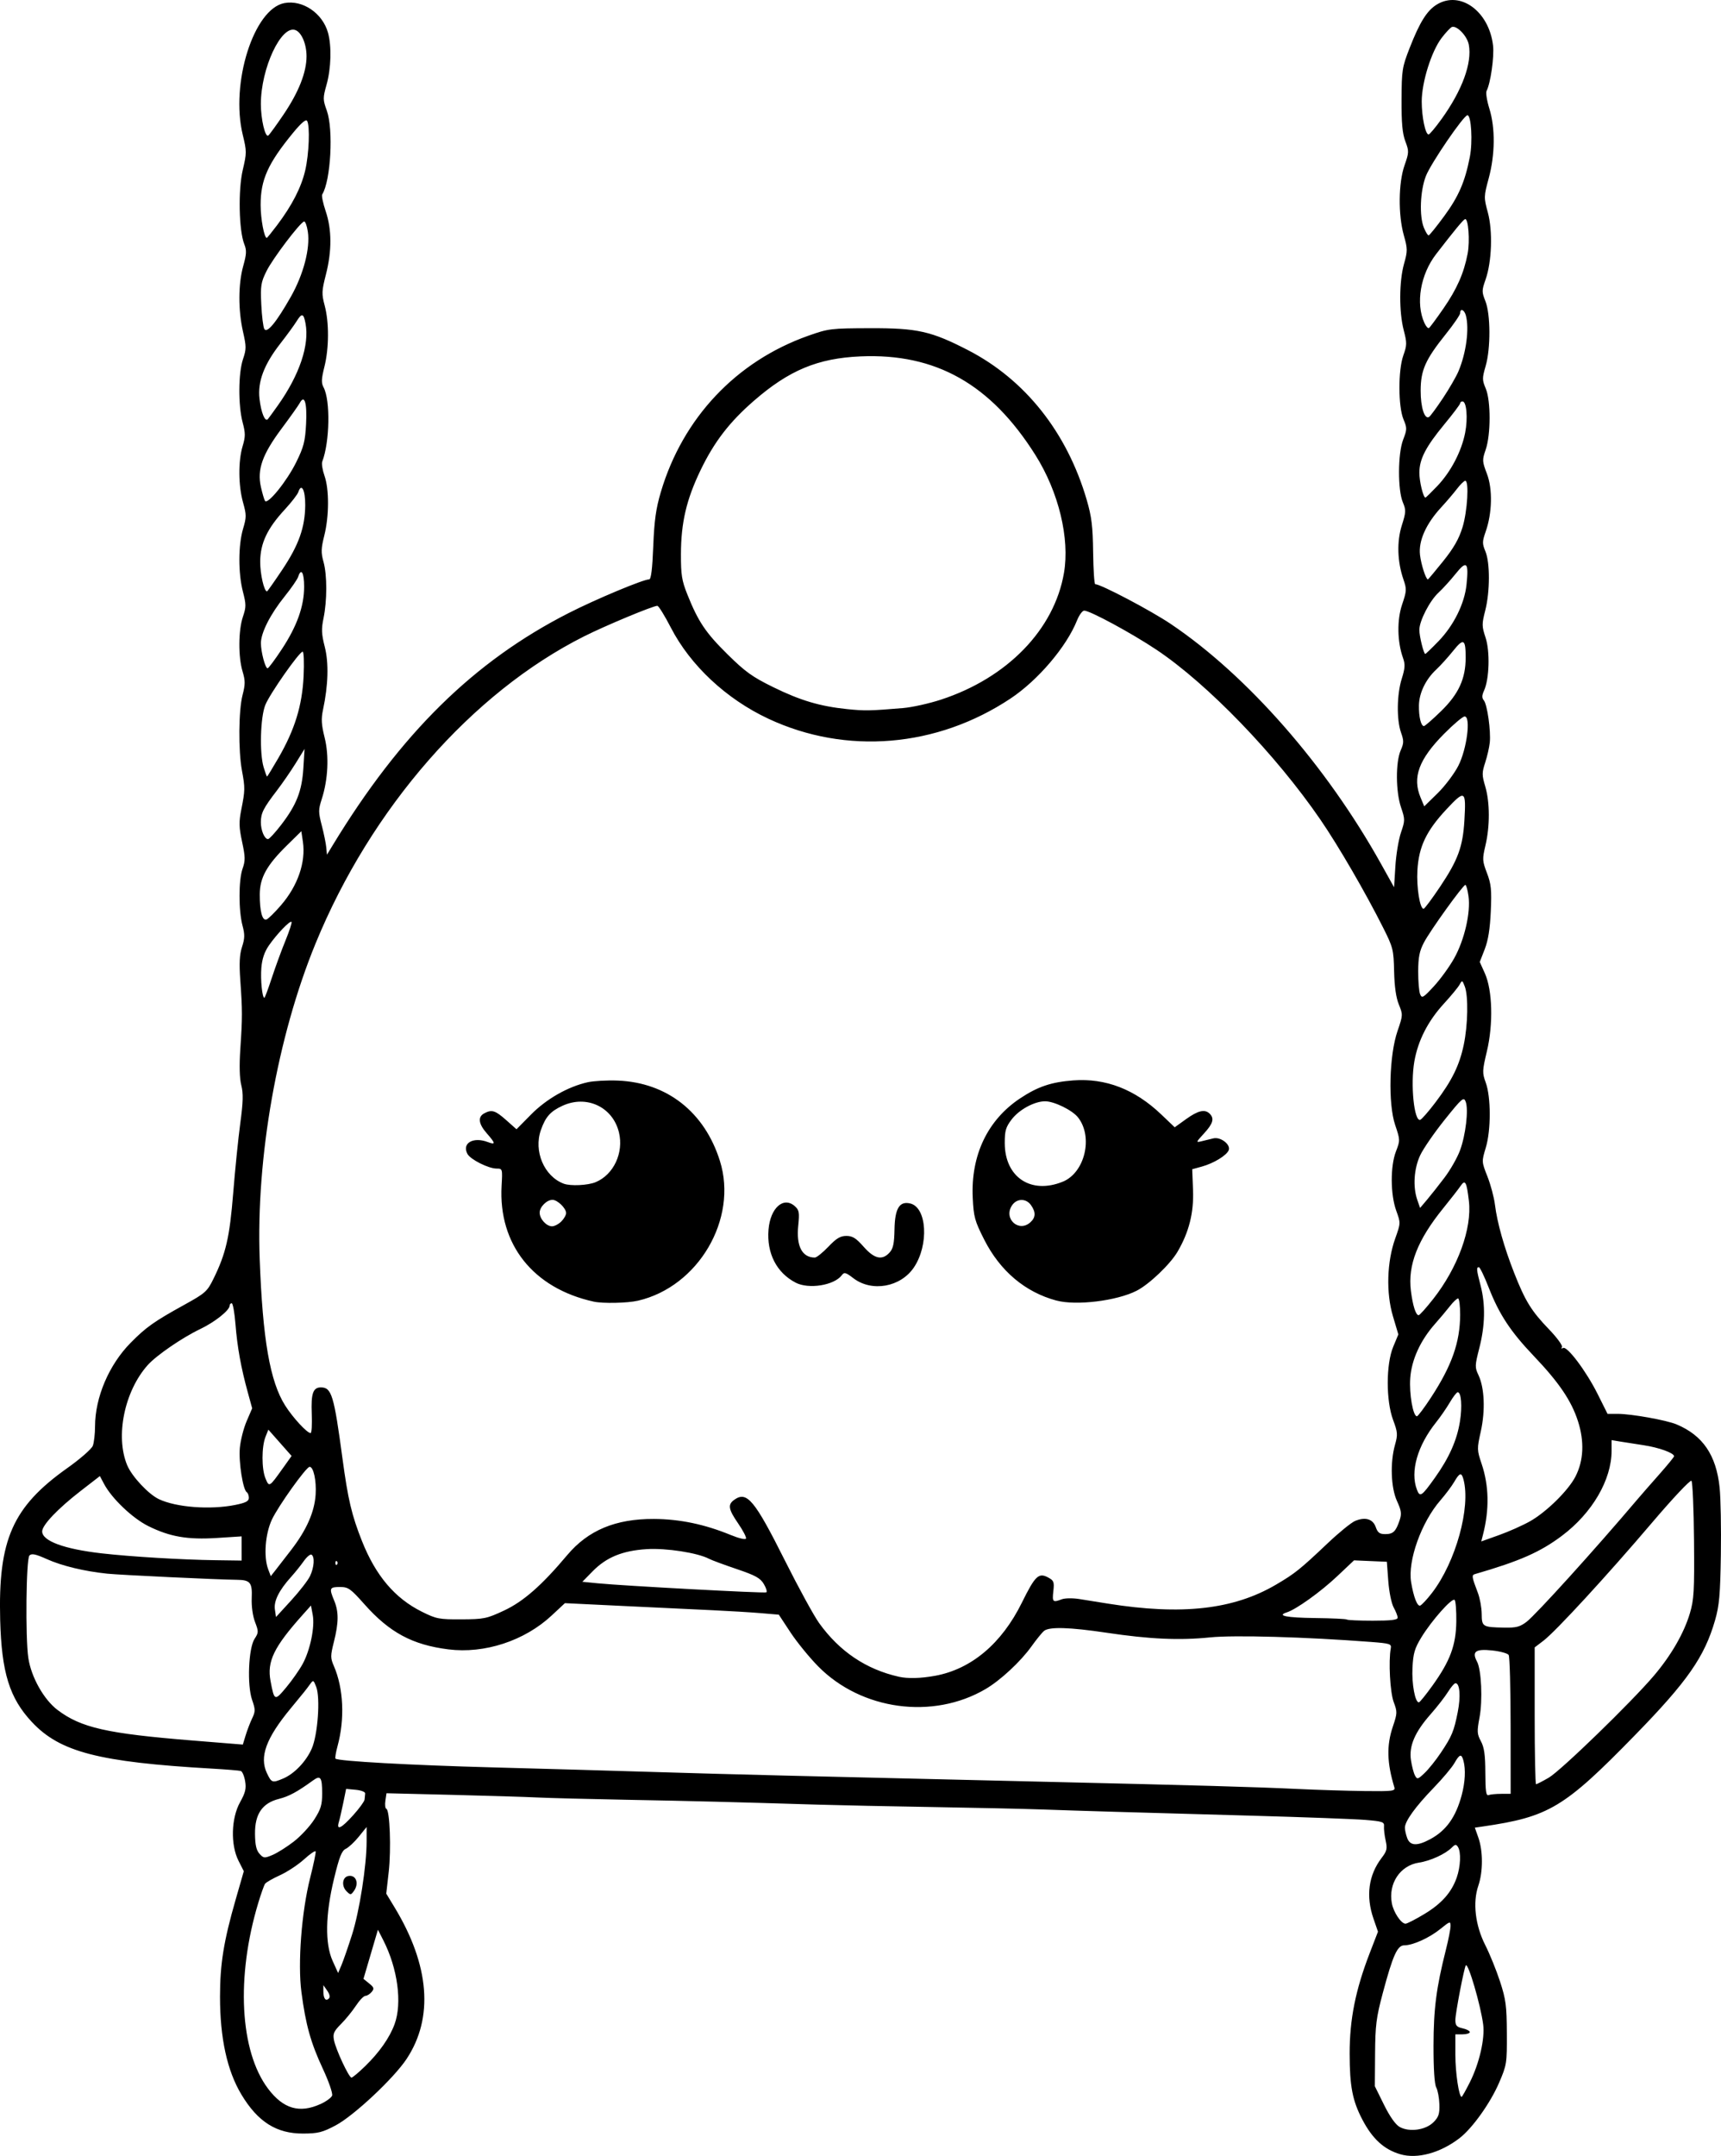 <?xml version="1.0" encoding="UTF-8" standalone="no"?>
<!-- Created with Inkscape (http://www.inkscape.org/) -->

<svg
   width="189.459mm"
   height="237.197mm"
   viewBox="0 0 189.459 237.197"
   version="1.1"
   id="svg1"
   xml:space="preserve"
   xmlns="http://www.w3.org/2000/svg"
   xmlns:svg="http://www.w3.org/2000/svg"><defs
     id="defs1" /><g
     id="layer1"
     transform="translate(-1.05,-1.35)"><path
       style="fill:#000000"
       d="m 155.19,238.357 c -1.781,-0.526 -3.045,-1.681 -4.157,-3.798 -1.095,-2.084 -1.402,-3.678 -1.405,-7.276 -0.003,-3.766 0.645,-7.004 2.215,-11.069 l 0.904,-2.341 -0.494,-1.431 c -0.858,-2.484 -0.549,-4.789 0.894,-6.681 0.587,-0.769 0.644,-1.017 0.444,-1.918 -0.126,-0.569 -0.207,-1.272 -0.18,-1.563 0.045,-0.476 -0.161,-0.547 -2.067,-0.704 -1.164,-0.096 -6.76,-0.304 -12.435,-0.462 -13.69,-0.38 -18.858,-0.533 -23.151,-0.686 -1.965,-0.07 -7.382,-0.19 -12.039,-0.266 -4.657,-0.076 -10.312,-0.195 -12.568,-0.264 -9.532,-0.291 -13.778,-0.399 -21.034,-0.534 -4.22,-0.079 -8.685,-0.194 -9.922,-0.256 -1.237,-0.062 -5.478,-0.192 -9.424,-0.289 l -7.175,-0.176 -0.12,0.82 c -0.066,0.451 -0.018,0.854 0.106,0.895 0.383,0.128 0.544,4.437 0.259,6.949 l -0.27,2.381 0.913,1.505 c 3.867,6.375 4.325,12.164 1.32,16.692 -1.416,2.134 -5.802,6.238 -7.802,7.3 -1.442,0.766 -1.939,0.892 -3.566,0.9 -2.948,0.016 -5.005,-1.283 -6.817,-4.304 -1.567,-2.613 -2.349,-6.194 -2.349,-10.753 -5e-5,-3.603 0.404,-6.106 1.725,-10.697 l 0.895,-3.11 -0.583,-1.148 c -0.888,-1.75 -0.81,-4.685 0.17,-6.44 0.59,-1.055 0.697,-1.501 0.557,-2.325 -0.095,-0.561 -0.309,-1.062 -0.477,-1.114 -0.167,-0.052 -1.614,-0.17 -3.215,-0.262 -12.425,-0.717 -16.694,-1.823 -19.783,-5.125 -2.466,-2.636 -3.337,-5.441 -3.49,-11.24 -0.233,-8.818 1.366,-12.429 7.396,-16.703 1.417,-1.004 2.67,-2.1 2.803,-2.451 0.133,-0.349 0.243,-1.311 0.244,-2.139 0.007,-3.198 1.537,-6.779 3.932,-9.201 1.7,-1.719 2.571,-2.334 5.95,-4.198 2.237,-1.235 2.472,-1.443 3.136,-2.79 1.388,-2.813 1.8,-4.598 2.192,-9.481 0.206,-2.571 0.557,-6.026 0.78,-7.678 0.316,-2.34 0.34,-3.263 0.11,-4.178 -0.192,-0.764 -0.229,-2.166 -0.105,-4.008 0.231,-3.438 0.231,-4.231 -0.002,-7.512 -0.135,-1.901 -0.086,-2.857 0.191,-3.704 0.303,-0.929 0.313,-1.364 0.052,-2.333 -0.44,-1.637 -0.439,-5.009 0.002,-6.259 0.315,-0.893 0.309,-1.296 -0.048,-2.958 -0.347,-1.615 -0.361,-2.187 -0.087,-3.563 0.418,-2.105 0.423,-2.38 0.069,-4.285 -0.407,-2.193 -0.372,-6.61 0.066,-8.3 0.309,-1.191 0.309,-1.586 0,-2.613 -0.483,-1.603 -0.462,-4.522 0.041,-6.006 0.364,-1.073 0.364,-1.353 0,-2.759 -0.524,-2.023 -0.518,-5.116 0.014,-6.907 0.383,-1.291 0.383,-1.544 0,-2.91 -0.519,-1.851 -0.54,-4.549 -0.048,-6.185 0.319,-1.059 0.319,-1.435 0.003,-2.622 -0.498,-1.87 -0.478,-5.429 0.039,-6.952 0.375,-1.105 0.375,-1.388 0,-3.038 -0.537,-2.362 -0.526,-5.248 0.028,-7.223 0.366,-1.305 0.386,-1.715 0.114,-2.399 -0.593,-1.496 -0.685,-5.964 -0.167,-8.162 0.44,-1.869 0.44,-2.054 -8.7e-4,-3.869 -1.377,-5.663 1.215,-13.858 4.582,-14.49 2.015,-0.378 4.206,1.111 4.804,3.265 0.409,1.473 0.341,3.925 -0.159,5.706 -0.413,1.473 -0.412,1.643 0.025,2.857 0.748,2.081 0.441,7.697 -0.505,9.228 -0.084,0.136 0.088,0.965 0.383,1.841 0.68,2.018 0.688,4.371 0.025,6.966 -0.465,1.82 -0.478,2.13 -0.135,3.416 0.496,1.863 0.482,4.687 -0.032,6.739 -0.334,1.331 -0.352,1.772 -0.092,2.257 0.766,1.431 0.684,6.012 -0.145,8.173 -0.086,0.225 0.025,0.924 0.247,1.555 0.525,1.487 0.516,4.438 -0.02,6.576 -0.36,1.436 -0.373,1.877 -0.087,2.901 0.405,1.447 0.404,4.256 -0.003,6.215 -0.242,1.167 -0.217,1.728 0.14,3.124 0.454,1.771 0.385,4.236 -0.194,6.937 -0.213,0.992 -0.175,1.633 0.177,3.039 0.506,2.019 0.386,4.615 -0.314,6.78 -0.379,1.172 -0.378,1.431 0.005,2.91 0.232,0.893 0.454,1.981 0.494,2.418 l 0.073,0.794 0.644,-1.058 c 7.482,-12.295 15.525,-20.208 25.935,-25.515 2.996,-1.528 8.237,-3.721 8.89,-3.721 0.213,0 0.353,-1.125 0.453,-3.638 0.113,-2.841 0.295,-4.148 0.833,-5.965 2.413,-8.15 8.298,-14.391 16.215,-17.194 2.249,-0.796 2.483,-0.825 6.827,-0.838 5.197,-0.015 6.715,0.325 10.774,2.416 6.292,3.241 10.903,9.051 13.069,16.47 0.542,1.857 0.67,2.903 0.706,5.774 0.024,1.928 0.129,3.506 0.233,3.506 0.616,0 6.121,2.898 8.328,4.384 8.414,5.665 17.107,15.58 23.129,26.378 l 1.441,2.584 0.143,-2.319 c 0.079,-1.276 0.356,-2.944 0.617,-3.708 0.454,-1.333 0.454,-1.445 0.002,-2.778 -0.584,-1.721 -0.601,-4.978 -0.031,-6.268 0.349,-0.79 0.353,-1.047 0.034,-1.951 -0.5,-1.417 -0.462,-4.199 0.08,-5.92 0.362,-1.15 0.39,-1.582 0.143,-2.272 -0.641,-1.796 -0.683,-4.182 -0.103,-5.896 0.504,-1.488 0.514,-1.687 0.146,-2.757 -0.678,-1.967 -0.743,-4.172 -0.175,-5.96 0.458,-1.442 0.468,-1.675 0.113,-2.514 -0.578,-1.366 -0.562,-5.37 0.028,-6.899 0.435,-1.128 0.438,-1.284 0.041,-2.234 -0.591,-1.415 -0.601,-5.409 -0.017,-7.047 0.4,-1.121 0.403,-1.373 0.04,-2.768 -0.523,-2.009 -0.509,-5.365 0.032,-7.292 0.402,-1.433 0.401,-1.649 -0.02,-3.148 -0.632,-2.251 -0.596,-5.772 0.077,-7.694 0.497,-1.419 0.502,-1.557 0.09,-2.646 -0.325,-0.861 -0.43,-2.011 -0.418,-4.588 0.015,-3.249 0.065,-3.564 0.895,-5.689 1.108,-2.835 1.908,-4.113 2.987,-4.771 2.574,-1.57 5.744,0.732 6.19,4.495 0.146,1.229 -0.27,4.157 -0.71,5.005 -0.104,0.2 0.033,1.073 0.303,1.942 0.664,2.133 0.638,5.053 -0.067,7.666 -0.544,2.017 -0.547,2.112 -0.098,3.769 0.553,2.044 0.438,5.427 -0.252,7.385 -0.42,1.192 -0.421,1.357 -0.02,2.361 0.577,1.441 0.594,5.209 0.033,7.139 -0.392,1.348 -0.391,1.542 0.008,2.484 0.567,1.338 0.564,5.076 -0.006,6.726 -0.394,1.141 -0.387,1.285 0.134,2.646 0.641,1.676 0.585,4.315 -0.134,6.368 -0.385,1.099 -0.388,1.322 -0.032,2.174 0.52,1.244 0.511,4.446 -0.018,6.511 -0.382,1.493 -0.38,1.725 0.035,2.973 0.503,1.513 0.417,4.555 -0.163,5.827 -0.247,0.541 -0.253,0.81 -0.027,1.083 0.378,0.456 0.788,3.362 0.655,4.643 -0.055,0.529 -0.282,1.52 -0.505,2.202 -0.365,1.116 -0.364,1.378 0.007,2.628 0.513,1.729 0.523,4.363 0.023,6.481 -0.357,1.515 -0.347,1.708 0.164,3.043 0.464,1.213 0.527,1.841 0.423,4.204 -0.086,1.937 -0.288,3.202 -0.669,4.18 l -0.546,1.402 0.56,1.244 c 0.84,1.865 0.938,5.588 0.227,8.575 -0.513,2.154 -0.521,2.377 -0.132,3.44 0.587,1.6 0.591,5.243 0.009,7.171 -0.462,1.531 -0.462,1.544 0.182,3.175 0.356,0.901 0.727,2.293 0.825,3.093 0.243,1.978 1.007,4.69 2.117,7.512 1.221,3.103 1.895,4.194 3.827,6.198 0.886,0.919 1.532,1.801 1.434,1.959 -0.104,0.168 -0.055,0.212 0.117,0.105 0.436,-0.27 2.549,2.537 3.81,5.061 l 1.091,2.183 h 1.113 c 1.508,0 5.371,0.691 6.49,1.161 2.888,1.213 4.364,3.38 4.736,6.95 0.119,1.141 0.18,4.456 0.136,7.367 -0.067,4.433 -0.171,5.607 -0.639,7.233 -1.158,4.022 -3.044,6.727 -8.813,12.638 -7.803,7.995 -9.463,8.99 -16.786,10.054 l -0.845,0.123 0.389,1.102 c 0.521,1.476 0.518,3.76 -0.006,5.289 -0.635,1.852 -0.338,4.363 0.776,6.556 0.481,0.946 1.205,2.732 1.61,3.969 0.646,1.973 0.738,2.671 0.754,5.689 0.017,3.328 -0.011,3.506 -0.86,5.475 -0.959,2.223 -2.924,4.976 -4.329,6.066 -2.123,1.646 -4.673,2.339 -6.556,1.783 z m 3.659,-3.511 c 0.577,-0.577 0.69,-0.918 0.658,-1.98 -0.021,-0.705 -0.177,-1.541 -0.346,-1.856 -0.195,-0.365 -0.304,-2.038 -0.3,-4.598 0.007,-4.056 0.305,-6.36 1.363,-10.551 0.282,-1.116 0.512,-2.291 0.512,-2.612 0,-0.55 -0.064,-0.531 -1.124,0.327 -1.211,0.981 -3.021,1.799 -3.978,1.799 -0.754,0 -1.252,1.108 -2.359,5.256 -0.716,2.681 -0.825,3.54 -0.847,6.662 l -0.026,3.584 1.006,2.037 c 0.638,1.291 1.267,2.184 1.72,2.439 1.063,0.599 2.859,0.353 3.721,-0.51 z M 36.32,232.845 c 0.621,-0.282 1.201,-0.702 1.29,-0.934 0.091,-0.237 -0.362,-1.547 -1.034,-2.988 -1.322,-2.837 -1.871,-4.809 -2.344,-8.408 -0.416,-3.174 0.016,-8.83 0.961,-12.557 0.376,-1.483 0.648,-2.794 0.605,-2.914 -0.043,-0.12 -0.614,0.27 -1.269,0.866 -0.655,0.596 -1.845,1.382 -2.646,1.746 -0.8,0.364 -1.545,0.792 -1.654,0.949 -0.109,0.158 -0.444,1.096 -0.742,2.085 -2.467,8.161 -2.037,16.338 1.075,20.46 1.67,2.212 3.455,2.737 5.757,1.692 z m 126.533,-2.387 c 1.045,-2.07 1.679,-4.812 1.475,-6.374 -0.28,-2.137 -1.639,-6.779 -1.906,-6.512 -0.175,0.175 -1.156,5.281 -1.156,6.015 0,0.611 0.141,0.775 0.794,0.918 0.437,0.096 0.794,0.284 0.794,0.418 0,0.134 -0.357,0.244 -0.794,0.244 h -0.794 v 2.264 c 0,1.963 0.396,4.615 0.689,4.615 0.053,0 0.458,-0.714 0.898,-1.587 z M 41.238,228.681 c 1.573,-1.53 2.706,-3.144 3.251,-4.636 0.852,-2.332 0.341,-6.124 -1.246,-9.234 l -0.589,-1.154 -0.795,2.703 -0.795,2.703 0.627,0.508 c 0.538,0.435 0.576,0.568 0.272,0.935 -0.195,0.235 -0.503,0.427 -0.684,0.427 -0.181,0 -0.656,0.493 -1.054,1.096 -0.399,0.603 -1.139,1.51 -1.646,2.017 -0.777,0.777 -0.897,1.05 -0.765,1.749 0.193,1.025 1.645,4.135 1.93,4.135 0.115,-8e-5 0.787,-0.562 1.493,-1.248 z m -4.163,-8.313 -0.427,-0.61 v 0.676 c 0,0.796 0.262,1.137 0.608,0.791 0.153,-0.153 0.084,-0.48 -0.181,-0.857 z m 2.721,-6.14 c 0.823,-2.569 1.614,-7.623 1.614,-10.311 v -1.561 l -0.86,1.063 c -0.473,0.585 -1.115,1.185 -1.428,1.333 -0.454,0.216 -0.714,0.873 -1.294,3.265 -0.963,3.97 -1.018,7.179 -0.156,9.08 l 0.6,1.323 0.367,-0.863 c 0.202,-0.475 0.723,-1.973 1.157,-3.329 z m -0.601,-4.807 c -0.576,-0.576 -0.46,-1.548 0.199,-1.673 0.857,-0.163 1.219,0.821 0.609,1.656 -0.331,0.453 -0.372,0.453 -0.808,0.018 z m 118.616,2.535 c 1.924,-1.153 3.019,-2.377 3.599,-4.021 0.431,-1.223 0.498,-2.817 0.14,-3.382 -0.2,-0.315 -0.307,-0.303 -0.685,0.075 -0.706,0.706 -2.356,1.46 -3.61,1.648 -2.067,0.311 -3.391,2.299 -2.982,4.477 0.187,0.995 1.025,2.243 1.507,2.243 0.163,0 1.077,-0.468 2.031,-1.04 z M 33.379,203.97 c 0.764,-0.589 1.782,-1.684 2.262,-2.433 0.727,-1.132 0.874,-1.615 0.874,-2.867 0,-1.779 -0.176,-2.038 -0.985,-1.451 -1.757,1.274 -2.665,1.766 -3.772,2.045 -1.833,0.461 -2.657,1.664 -2.635,3.847 0.012,1.217 0.145,1.806 0.495,2.193 0.448,0.495 0.54,0.503 1.426,0.133 0.521,-0.218 1.572,-0.878 2.335,-1.467 z m 125.113,-0.27 c 1.766,-0.946 2.826,-2.43 3.474,-4.859 0.378,-1.419 0.449,-2.811 0.192,-3.77 -0.216,-0.806 -0.425,-0.75 -1.002,0.265 -0.269,0.473 -1.296,1.693 -2.282,2.712 -2.009,2.075 -3.164,3.675 -3.164,4.385 0,0.261 0.116,0.78 0.258,1.154 0.322,0.848 1.089,0.883 2.524,0.114 z M 39.93,201.061 c 0.668,-0.743 1.233,-1.517 1.255,-1.72 0.022,-0.203 0.052,-0.506 0.066,-0.674 0.015,-0.17 -0.444,-0.349 -1.036,-0.405 l -1.062,-0.099 -0.312,1.529 c -0.172,0.841 -0.392,1.797 -0.49,2.124 -0.288,0.965 0.273,0.696 1.579,-0.756 z M 166.315,198.708 h 1.037 l -0.004,-7.474 c -0.002,-4.111 -0.098,-7.623 -0.213,-7.804 -0.115,-0.181 -0.944,-0.406 -1.842,-0.5 -1.81,-0.189 -2.233,0.127 -1.643,1.23 0.483,0.903 0.633,4.252 0.275,6.15 -0.29,1.537 -0.274,1.812 0.154,2.611 0.366,0.682 0.48,1.501 0.487,3.475 0.007,2.039 0.083,2.554 0.361,2.447 0.194,-0.074 0.819,-0.135 1.389,-0.135 z m -11.768,-0.728 c -0.817,-2.696 -0.864,-4.592 -0.164,-6.668 0.496,-1.474 0.501,-1.62 0.094,-2.704 -0.399,-1.06 -0.585,-4.492 -0.321,-5.908 0.091,-0.486 -0.089,-0.543 -2.188,-0.704 -7.226,-0.551 -15.054,-0.772 -17.706,-0.501 -3.366,0.345 -6.64,0.198 -11.386,-0.511 -4.078,-0.609 -6.315,-0.675 -6.89,-0.203 -0.222,0.182 -0.844,0.948 -1.383,1.702 -1.196,1.674 -3.417,3.736 -5.058,4.698 -5.799,3.398 -13.673,2.328 -18.433,-2.505 -0.968,-0.983 -2.337,-2.663 -3.043,-3.733 l -1.283,-1.947 -1.984,-0.168 c -1.091,-0.092 -3.473,-0.237 -5.292,-0.321 -1.819,-0.084 -6.224,-0.293 -9.79,-0.465 l -6.482,-0.313 -1.455,1.356 c -2.993,2.789 -7.388,4.229 -11.377,3.728 -3.95,-0.496 -6.473,-1.852 -9.24,-4.965 -1.54,-1.732 -1.773,-1.896 -2.705,-1.896 -1.137,0 -1.192,0.134 -0.623,1.496 0.509,1.219 0.502,2.418 -0.029,4.532 -0.389,1.55 -0.389,1.779 -0.006,2.663 1.067,2.458 1.221,5.829 0.402,8.829 -0.187,0.687 -0.287,1.3 -0.222,1.363 0.287,0.277 8.294,0.723 17.317,0.963 5.384,0.143 13.6,0.378 18.256,0.521 7.98,0.245 15.204,0.425 42.73,1.065 16.527,0.384 22.864,0.564 27.517,0.784 2.256,0.106 5.627,0.211 7.492,0.233 3.117,0.037 3.38,0.002 3.251,-0.423 z m 16.991,-1.043 c 1.318,-0.759 9.094,-8.296 11.584,-11.228 1.902,-2.24 3.303,-4.664 3.956,-6.845 0.456,-1.523 0.508,-2.443 0.46,-8.045 -0.03,-3.479 -0.157,-6.428 -0.282,-6.552 -0.126,-0.126 -2.057,1.926 -4.337,4.606 -4.911,5.774 -10.6,11.955 -11.948,12.982 l -0.973,0.741 v 7.527 c 0,4.14 0.068,7.527 0.151,7.527 0.083,0 0.708,-0.321 1.389,-0.713 z m -139.314,0.086 c 1.236,-0.525 2.527,-1.876 3.148,-3.296 0.664,-1.517 0.957,-5.593 0.487,-6.794 -0.302,-0.772 -0.321,-0.779 -0.693,-0.265 -0.429,0.594 -0.587,0.791 -2.124,2.65 -2.703,3.268 -3.457,5.324 -2.609,7.111 0.508,1.071 0.596,1.1 1.79,0.593 z m 127.427,-2.813 c 1.236,-1.845 1.459,-2.381 1.881,-4.52 0.337,-1.708 0.223,-3.153 -0.249,-3.153 -0.131,0 -0.504,0.431 -0.83,0.958 -0.326,0.527 -1.183,1.628 -1.905,2.447 -1.752,1.987 -2.403,3.506 -2.17,5.062 0.098,0.655 0.296,1.411 0.44,1.68 0.245,0.459 0.313,0.442 1.06,-0.265 0.439,-0.415 1.237,-1.409 1.773,-2.21 z M 28.805,190.414 c 0.368,-0.776 0.368,-0.976 -0.001,-2.038 -0.565,-1.624 -0.4,-5.699 0.272,-6.724 0.448,-0.683 0.451,-0.798 0.05,-1.848 -0.255,-0.668 -0.402,-1.73 -0.364,-2.632 0.072,-1.714 -0.16,-1.998 -1.639,-2.012 -2.055,-0.019 -12.875,-0.53 -14.26,-0.674 -2.526,-0.262 -4.991,-0.855 -6.657,-1.603 -1.246,-0.559 -1.667,-0.646 -1.916,-0.398 -0.364,0.364 -0.457,9.026 -0.121,11.273 0.315,2.108 1.707,4.583 3.22,5.725 2.588,1.954 5.423,2.595 14.838,3.356 l 5.556,0.449 0.306,-1.007 c 0.169,-0.554 0.49,-1.395 0.715,-1.868 z m 129.947,-3.624 c 1.945,-2.711 2.583,-4.428 2.618,-7.043 0.015,-1.188 -0.068,-2.256 -0.185,-2.374 -0.274,-0.275 -2.525,2.257 -3.664,4.123 -0.738,1.208 -0.896,1.749 -0.977,3.351 -0.089,1.771 0.292,3.82 0.707,3.797 0.098,-0.006 0.773,-0.84 1.501,-1.854 z M 34.366,184.421 c 0.836,-1.533 1.36,-4.08 1.111,-5.405 l -0.193,-1.026 -0.924,1.033 c -3.167,3.541 -3.933,5.121 -3.527,7.275 0.415,2.204 0.457,2.221 1.728,0.697 0.635,-0.761 1.447,-1.919 1.804,-2.574 z m 69.635,1.298 c 3.981,-0.733 7.317,-3.543 9.533,-8.026 1.472,-2.979 1.855,-3.349 2.896,-2.792 0.635,0.34 0.693,0.493 0.579,1.509 -0.135,1.199 -0.062,1.269 0.928,0.893 0.346,-0.132 1.211,-0.144 1.935,-0.027 0.72,0.116 2.143,0.344 3.161,0.506 8.12,1.295 13.813,0.653 18.479,-2.084 2.085,-1.223 2.662,-1.685 5.715,-4.576 1.228,-1.164 2.578,-2.26 2.999,-2.437 1.121,-0.471 1.964,-0.219 2.278,0.682 0.213,0.61 0.425,0.766 1.042,0.766 0.872,0 1.164,-0.281 1.581,-1.52 0.242,-0.72 0.196,-1.061 -0.287,-2.117 -0.674,-1.473 -0.77,-4.229 -0.217,-6.196 0.313,-1.114 0.293,-1.377 -0.21,-2.722 -0.793,-2.12 -0.788,-6.133 0.009,-8.053 l 0.566,-1.363 -0.597,-2.01 c -0.765,-2.576 -0.664,-5.972 0.253,-8.543 0.602,-1.689 0.603,-1.706 0.118,-3.043 -0.652,-1.795 -0.669,-4.902 -0.035,-6.543 0.465,-1.204 0.463,-1.266 -0.091,-2.908 -0.789,-2.342 -0.654,-7.674 0.262,-10.336 0.598,-1.736 0.601,-1.799 0.146,-2.91 -0.31,-0.758 -0.484,-1.973 -0.522,-3.65 -0.053,-2.379 -0.117,-2.634 -1.186,-4.763 -1.964,-3.911 -4.937,-9.03 -6.94,-11.948 -4.9,-7.141 -12.407,-14.915 -18.031,-18.671 -2.725,-1.82 -7.321,-4.306 -7.96,-4.306 -0.198,0 -0.555,0.487 -0.793,1.083 -1.159,2.896 -4.298,6.58 -7.315,8.586 -8.111,5.392 -18.11,6.226 -26.663,2.223 -4.63,-2.167 -8.583,-5.858 -10.735,-10.026 -0.681,-1.318 -1.348,-2.396 -1.484,-2.396 -0.484,0 -5.721,2.181 -8.063,3.358 -12.365,6.214 -23.457,18.896 -29.574,33.816 -4.202,10.249 -6.554,23.544 -6.14,34.705 0.329,8.846 1.13,13.456 2.798,16.097 0.843,1.335 2.417,3.04 2.806,3.042 0.116,3.4e-4 0.173,-0.959 0.125,-2.131 -0.09,-2.224 0.143,-2.897 1.004,-2.897 1.183,0 1.441,0.848 2.377,7.805 0.609,4.525 1.018,6.257 2.149,9.101 1.517,3.814 3.62,6.294 6.59,7.772 1.598,0.795 1.895,0.853 4.366,0.84 2.48,-0.013 2.783,-0.076 4.699,-0.974 2.126,-0.997 4.14,-2.764 6.941,-6.095 2.299,-2.733 5.329,-3.996 9.537,-3.976 2.847,0.013 5.587,0.585 8.461,1.765 0.913,0.375 1.628,0.54 1.683,0.388 0.052,-0.145 -0.335,-0.888 -0.86,-1.651 -1.096,-1.592 -1.174,-2.091 -0.409,-2.627 1.375,-0.963 2.224,0.062 5.553,6.703 1.496,2.983 3.19,6.079 3.766,6.879 2.252,3.131 5.176,5.096 8.787,5.905 0.984,0.22 2.409,0.181 3.986,-0.109 z m -37.588,-41.163 c -6.662,-1.464 -10.508,-6.295 -10.144,-12.743 0.106,-1.868 0.098,-1.896 -0.546,-1.896 -0.895,0 -2.886,-0.999 -3.215,-1.613 -0.632,-1.182 0.633,-1.917 2.246,-1.304 0.878,0.334 0.856,0.146 -0.115,-0.96 -0.915,-1.042 -1.013,-1.808 -0.282,-2.199 0.831,-0.445 1.21,-0.329 2.412,0.738 l 1.14,1.012 1.606,-1.626 c 1.693,-1.715 4.062,-3.062 6.236,-3.547 0.655,-0.146 2.143,-0.228 3.307,-0.182 5.426,0.213 9.565,3.47 11.248,8.849 1.996,6.381 -2.383,13.836 -9.029,15.368 -1.157,0.267 -3.86,0.324 -4.865,0.103 z m -3.572,-8.818 c 0.291,-0.291 0.529,-0.708 0.529,-0.926 0,-0.533 -0.951,-1.455 -1.501,-1.455 -0.629,0 -1.41,0.781 -1.41,1.409 0,0.688 0.738,1.501 1.364,1.501 0.268,0 0.726,-0.238 1.017,-0.529 z m 3.791,-4.33 c 1.97,-0.823 3.095,-3.225 2.559,-5.461 -0.673,-2.803 -3.551,-4.165 -6.217,-2.941 -1.33,0.611 -1.863,1.209 -2.378,2.668 -0.821,2.328 0.355,5.094 2.51,5.904 0.752,0.282 2.665,0.19 3.527,-0.17 z m 50.713,13.029 c -3.44,-0.923 -6.194,-3.246 -7.946,-6.702 -1.044,-2.06 -1.162,-2.488 -1.263,-4.592 -0.224,-4.685 1.627,-8.57 5.218,-10.954 1.941,-1.289 3.427,-1.79 5.843,-1.972 3.567,-0.268 6.787,0.976 9.693,3.747 l 1.48,1.41 1.258,-0.904 c 1.32,-0.948 2.067,-1.117 2.597,-0.586 0.526,0.526 0.364,1.085 -0.626,2.163 -0.91,0.99 -0.918,1.019 -0.263,0.86 0.373,-0.091 0.953,-0.232 1.29,-0.314 0.791,-0.192 1.927,0.679 1.69,1.296 -0.221,0.576 -1.644,1.445 -2.963,1.809 l -1.058,0.292 0.09,2.281 c 0.099,2.492 -0.439,4.636 -1.705,6.796 -0.812,1.385 -3.122,3.587 -4.503,4.291 -2.187,1.116 -6.657,1.661 -8.831,1.077 z m -2.865,-8.608 c 0.592,-0.536 0.614,-1.11 0.072,-1.885 -0.546,-0.779 -1.579,-0.761 -2.102,0.036 -0.952,1.453 0.752,3.004 2.03,1.848 z m 3.558,-4.464 c 2.439,-0.986 3.38,-4.926 1.69,-7.074 -0.632,-0.804 -2.64,-1.784 -3.637,-1.777 -1.179,0.009 -2.85,0.918 -3.672,1.996 -0.649,0.852 -0.762,1.241 -0.759,2.61 0.01,3.75 2.878,5.659 6.377,4.244 z m -29.4,11.101 c -2.103,-1.092 -3.2,-3.239 -2.984,-5.841 0.198,-2.391 1.662,-3.683 2.903,-2.562 0.471,0.425 0.516,0.687 0.368,2.137 -0.23,2.25 0.425,3.507 1.828,3.507 0.193,0 0.862,-0.536 1.486,-1.191 0.886,-0.929 1.322,-1.191 1.986,-1.191 0.677,0 1.065,0.244 1.899,1.191 1.181,1.341 2.044,1.533 2.859,0.634 0.393,-0.434 0.512,-0.995 0.539,-2.541 0.041,-2.321 0.552,-3.149 1.755,-2.847 1.821,0.457 2.044,4.564 0.382,7.03 -1.465,2.174 -4.629,2.738 -6.662,1.188 -0.859,-0.655 -1.005,-0.692 -1.283,-0.324 -0.839,1.111 -3.636,1.558 -5.076,0.811 z m 80.459,37.323 c 1.035,-0.789 7.598,-8.035 12.221,-13.492 0.37,-0.437 1.427,-1.645 2.348,-2.685 0.922,-1.04 1.676,-1.96 1.676,-2.044 0,-0.358 -1.655,-0.959 -3.34,-1.213 -1.001,-0.151 -2.206,-0.34 -2.679,-0.419 l -0.86,-0.145 v 1.175 c 0,3.197 -2.131,6.845 -5.457,9.344 -2.399,1.802 -4.643,2.791 -9.588,4.224 -0.377,0.109 -0.346,0.3 0.332,2.082 0.221,0.582 0.408,1.615 0.414,2.296 0.013,1.418 0.087,1.463 2.5,1.51 1.289,0.025 1.715,-0.086 2.432,-0.633 z m -14.183,-0.461 c -9e-4,-0.182 -0.198,-0.688 -0.439,-1.124 -0.246,-0.446 -0.506,-1.722 -0.594,-2.91 l -0.157,-2.117 -1.807,-0.079 -1.807,-0.079 -1.867,1.761 c -1.812,1.709 -4.5,3.635 -5.531,3.962 -1.154,0.366 -0.048,0.588 3.119,0.625 1.849,0.022 3.419,0.096 3.488,0.165 0.069,0.069 1.356,0.126 2.86,0.126 2.012,0 2.734,-0.087 2.732,-0.331 z M 35.182,174.746 c 0.454,-0.957 0.534,-2.121 0.162,-2.351 -0.134,-0.083 -0.519,0.237 -0.854,0.712 -0.335,0.475 -0.96,1.251 -1.387,1.725 -1.332,1.475 -1.927,2.666 -1.792,3.584 l 0.123,0.838 1.671,-1.826 c 0.919,-1.004 1.854,-2.211 2.077,-2.682 z m 123.515,1.85 c 2.611,-3.392 4.282,-9.418 3.461,-12.482 -0.216,-0.805 -0.423,-0.751 -1.013,0.265 -0.275,0.473 -0.96,1.387 -1.521,2.032 -2.099,2.409 -3.618,6.651 -3.228,9.014 0.266,1.611 0.677,2.677 0.993,2.573 0.168,-0.055 0.757,-0.686 1.309,-1.403 z M 85.143,175.634 c -0.392,-0.665 -0.91,-0.951 -2.999,-1.659 -1.389,-0.47 -2.758,-0.978 -3.043,-1.128 -1.241,-0.656 -4.718,-1.195 -6.846,-1.062 -2.674,0.167 -4.447,0.892 -5.966,2.44 l -1.129,1.151 1.685,0.168 c 2.721,0.272 18.334,1.11 18.563,0.997 0.115,-0.057 -0.004,-0.465 -0.265,-0.907 z m -52.023,-3.781 c 1.686,-2.189 2.556,-4.165 2.678,-6.085 0.097,-1.525 -0.237,-3.049 -0.666,-3.037 -0.376,0.01 -3.469,4.34 -4.154,5.815 -0.738,1.589 -0.921,4.097 -0.399,5.47 l 0.282,0.742 0.518,-0.658 c 0.285,-0.362 1.068,-1.373 1.741,-2.246 z m 5.027,1.279 c -0.097,-0.097 -0.176,-0.018 -0.176,0.176 0,0.194 0.079,0.273 0.176,0.176 0.097,-0.097 0.097,-0.256 0,-0.353 z m -10.495,-1.419 v -1.331 l -2.712,0.174 c -3.237,0.208 -5.177,-0.126 -7.556,-1.302 -1.74,-0.86 -4.022,-3.03 -4.877,-4.639 l -0.461,-0.868 -2.107,1.63 c -2.517,1.947 -4.246,3.762 -4.246,4.455 0,1.055 2.408,1.944 6.544,2.417 3.209,0.367 8.817,0.704 12.572,0.755 l 2.844,0.039 z m 141.817,-2.982 c 1.813,-1.019 4.242,-3.408 5.023,-4.94 0.899,-1.761 0.991,-3.844 0.271,-6.085 -0.723,-2.248 -2.087,-4.258 -4.868,-7.175 -2.555,-2.68 -3.8,-4.568 -4.952,-7.511 -0.485,-1.24 -0.975,-2.255 -1.089,-2.255 -0.289,0 -0.261,0.291 0.191,2.027 0.543,2.085 0.498,4.373 -0.136,6.85 -0.501,1.96 -0.507,2.137 -0.098,2.999 0.662,1.394 0.765,3.899 0.256,6.189 -0.427,1.921 -0.424,2.043 0.089,3.567 0.815,2.42 0.865,5.017 0.149,7.808 l -0.188,0.733 1.948,-0.695 c 1.072,-0.382 2.603,-1.063 3.403,-1.513 z M 26.946,166.922 c 1.157,-0.232 1.499,-0.41 1.499,-0.778 0,-0.262 -0.102,-0.54 -0.227,-0.617 -0.423,-0.262 -0.905,-3.327 -0.766,-4.868 0.076,-0.843 0.413,-2.171 0.749,-2.95 l 0.61,-1.417 -0.48,-1.744 c -0.749,-2.724 -1.159,-4.985 -1.358,-7.499 -0.101,-1.273 -0.287,-2.315 -0.414,-2.315 -0.127,0 -0.23,0.118 -0.23,0.262 0,0.513 -1.63,1.808 -3.25,2.582 -1.982,0.947 -4.825,2.899 -5.775,3.966 -2.562,2.877 -3.577,7.84 -2.251,11.013 0.515,1.233 2.34,3.185 3.487,3.729 1.909,0.906 5.653,1.189 8.407,0.636 z m 132.066,-2.986 c 1.566,-2.194 2.429,-4.133 2.758,-6.194 0.266,-1.667 0.147,-3.219 -0.248,-3.219 -0.114,0 -0.504,0.506 -0.867,1.124 -0.363,0.618 -1.042,1.601 -1.507,2.183 -2.06,2.576 -2.872,5.418 -2.116,7.407 0.332,0.874 0.512,0.756 1.98,-1.301 z m -126.804,-1.079 0.942,-1.323 -1.279,-1.447 -1.279,-1.447 -0.312,0.785 c -0.437,1.101 -0.44,3.53 -0.006,4.573 0.414,0.996 0.41,0.998 1.933,-1.142 z m 126.366,-7.739 c 2.302,-3.512 3.212,-6.095 3.218,-9.128 0.002,-0.982 -0.102,-1.786 -0.23,-1.786 -0.128,0 -0.536,0.387 -0.905,0.86 -0.37,0.473 -1.095,1.336 -1.612,1.918 -1.627,1.832 -2.601,3.958 -2.747,5.993 -0.124,1.739 0.307,4.194 0.736,4.194 0.108,0 0.802,-0.923 1.541,-2.051 z m 0.254,-10.856 c 2.713,-3.45 4.282,-7.757 3.927,-10.781 -0.248,-2.114 -0.405,-2.4 -0.91,-1.659 -0.227,0.334 -1.089,1.441 -1.915,2.459 -2.828,3.488 -3.912,6.256 -3.559,9.085 0.203,1.628 0.542,2.693 0.854,2.682 0.113,-0.004 0.834,-0.808 1.603,-1.786 z m 1.247,-13.356 c 0.635,-0.838 1.397,-2.171 1.693,-2.963 0.632,-1.69 0.966,-4.516 0.635,-5.382 -0.215,-0.563 -0.384,-0.419 -2.313,1.984 -1.144,1.426 -2.359,3.187 -2.699,3.915 -0.687,1.47 -0.816,3.47 -0.316,4.905 l 0.308,0.883 0.769,-0.909 c 0.423,-0.5 1.288,-1.595 1.923,-2.432 z m -0.991,-8.283 c 1.814,-2.396 2.632,-4.063 3.108,-6.334 0.457,-2.184 0.514,-5.347 0.114,-6.399 -0.27,-0.71 -0.297,-0.72 -0.572,-0.216 -0.159,0.291 -0.928,1.225 -1.71,2.075 -1.773,1.929 -2.872,4.074 -3.276,6.398 -0.438,2.518 -0.023,6.616 0.649,6.405 0.163,-0.051 0.923,-0.919 1.687,-1.929 z M 30.969,108.948 c 0.393,-1.201 1.072,-3.052 1.507,-4.115 0.436,-1.063 0.736,-1.988 0.667,-2.057 -0.171,-0.171 -1.623,1.341 -2.491,2.594 -0.488,0.703 -0.748,1.475 -0.83,2.455 -0.108,1.304 0.093,3.306 0.332,3.306 0.054,0 0.42,-0.982 0.814,-2.183 z M 161.136,106.778 c 1.131,-2.022 1.824,-5.022 1.577,-6.822 -0.095,-0.694 -0.252,-1.255 -0.347,-1.248 -0.273,0.021 -3.864,5.014 -4.559,6.336 -0.492,0.937 -0.627,1.613 -0.633,3.175 -0.005,1.091 0.09,2.223 0.211,2.514 0.2,0.481 0.337,0.403 1.515,-0.871 0.712,-0.77 1.719,-2.158 2.237,-3.085 z M 31.99,100.935 c 1.843,-2.135 2.737,-4.728 2.405,-6.972 l -0.172,-1.161 -1.586,1.558 c -2.221,2.182 -2.983,3.553 -2.991,5.384 -0.009,1.872 0.281,2.945 0.748,2.766 0.195,-0.075 0.914,-0.783 1.597,-1.574 z M 159.595,98.89 c 1.96,-2.927 2.494,-4.381 2.665,-7.261 0.199,-3.344 0.071,-3.427 -1.955,-1.261 -2.237,2.391 -3.067,4.129 -3.217,6.734 -0.108,1.883 0.272,4.243 0.682,4.235 0.104,-0.002 0.925,-1.103 1.825,-2.447 z M 32.003,92.099 c 1.69,-2.196 2.287,-3.721 2.443,-6.235 l 0.131,-2.117 -0.969,1.566 c -0.533,0.861 -1.478,2.231 -2.1,3.043 -1.47,1.919 -1.741,2.459 -1.741,3.461 0,0.9 0.405,1.852 0.788,1.852 0.132,0 0.783,-0.706 1.448,-1.57 z M 161.593,85.599 c 0.942,-1.84 1.4,-5.424 0.693,-5.424 -0.205,0 -1.227,0.863 -2.271,1.918 -2.774,2.802 -3.505,4.787 -2.578,7.004 l 0.404,0.967 1.47,-1.439 c 0.808,-0.791 1.835,-2.153 2.283,-3.026 z M 31.7,84.739 c 1.802,-3.11 2.619,-5.76 2.772,-8.996 0.07,-1.492 0.023,-2.705 -0.105,-2.697 -0.381,0.024 -3.606,4.624 -4.107,5.858 -0.549,1.352 -0.656,5.295 -0.186,6.863 0.169,0.563 0.336,1.023 0.372,1.023 0.036,0 0.6,-0.923 1.254,-2.051 z M 159.704,79.579 c 1.925,-1.878 2.696,-3.561 2.696,-5.882 0,-2.05 -0.231,-2.173 -1.382,-0.735 -0.554,0.692 -1.391,1.616 -1.859,2.053 -1.156,1.078 -1.876,2.565 -1.904,3.931 -0.025,1.243 0.226,2.287 0.549,2.287 0.113,0 0.969,-0.744 1.9,-1.654 z m -59.228,-0.329 c 0.981,-0.082 2.855,-0.498 4.163,-0.926 7.3,-2.385 12.472,-7.711 13.54,-13.941 0.652,-3.803 -0.584,-8.905 -3.14,-12.964 -4.913,-7.801 -10.979,-11.221 -19.257,-10.86 -4.701,0.205 -7.868,1.523 -11.735,4.884 -2.693,2.34 -4.364,4.51 -5.862,7.611 -1.568,3.245 -2.163,5.785 -2.173,9.265 -0.006,2.27 0.095,2.906 0.704,4.429 1.2,2.999 2.011,4.208 4.418,6.583 1.959,1.933 2.735,2.491 5.042,3.622 3.006,1.473 5.149,2.108 8.151,2.415 1.938,0.198 2.482,0.188 6.15,-0.118 z M 32.076,72.773 c 1.672,-2.538 2.455,-4.731 2.455,-6.878 0,-1.558 -0.331,-2.107 -0.655,-1.086 -0.089,0.281 -0.768,1.263 -1.509,2.183 -1.557,1.934 -2.593,3.975 -2.594,5.112 -10e-4,0.968 0.48,2.78 0.736,2.772 0.102,-0.003 0.808,-0.95 1.568,-2.104 z M 159.4,71.906 c 1.686,-1.739 2.874,-4.136 3.094,-6.239 0.258,-2.471 0.019,-2.709 -1.195,-1.192 -0.563,0.704 -1.412,1.637 -1.885,2.074 -0.973,0.897 -2.111,3.107 -2.113,4.101 -0.001,0.697 0.478,2.646 0.651,2.646 0.056,0 0.707,-0.625 1.447,-1.389 z M 32.128,64.024 c 1.816,-2.716 2.506,-4.658 2.523,-7.108 0.011,-1.665 -0.419,-2.471 -0.762,-1.428 -0.086,0.263 -0.761,1.132 -1.5,1.933 -1.922,2.083 -2.68,3.691 -2.695,5.715 -0.01,1.363 0.429,3.28 0.75,3.28 0.046,0 0.803,-1.077 1.684,-2.392 z M 159.912,63.105 c 1.169,-1.453 1.745,-2.458 2.138,-3.732 0.543,-1.759 0.744,-5.127 0.305,-5.127 -0.128,0 -0.534,0.394 -0.902,0.877 -0.368,0.482 -1.156,1.405 -1.751,2.051 -1.673,1.815 -2.51,3.696 -2.328,5.231 0.127,1.075 0.649,2.69 0.869,2.69 0.038,0 0.788,-0.895 1.668,-1.988 z M 33.649,52.224 c 0.837,-1.694 0.995,-2.304 1.096,-4.231 0.121,-2.314 -0.17,-3.284 -0.694,-2.308 -0.145,0.27 -1.049,1.544 -2.008,2.829 -2.112,2.831 -2.701,4.491 -2.273,6.401 0.156,0.697 0.359,1.389 0.451,1.538 0.285,0.461 2.398,-2.147 3.428,-4.23 z m 125.613,2.617 c 1.498,-1.569 2.675,-3.811 3.08,-5.869 0.317,-1.613 0.16,-3.458 -0.294,-3.458 -0.139,0 -0.253,0.092 -0.253,0.205 0,0.113 -0.784,1.154 -1.743,2.315 -2.045,2.476 -2.741,3.821 -2.749,5.312 -0.005,0.968 0.427,2.751 0.667,2.751 0.051,0 0.632,-0.566 1.292,-1.257 z M 31.67,45.911 c 2.356,-3.331 3.458,-6.608 3.015,-8.969 -0.214,-1.141 -0.407,-1.184 -0.999,-0.223 -0.246,0.399 -1.05,1.5 -1.787,2.446 -1.785,2.29 -2.498,4.179 -2.283,6.047 0.177,1.542 0.616,2.61 0.924,2.25 0.107,-0.125 0.615,-0.822 1.13,-1.55 z M 159.892,45.165 c 0.695,-1.045 1.465,-2.376 1.712,-2.958 0.855,-2.02 1.21,-4.689 0.818,-6.152 -0.17,-0.635 -0.627,-0.822 -0.627,-0.257 0,0.186 -0.713,1.228 -1.584,2.315 -2.247,2.806 -2.758,3.953 -2.766,6.21 -0.006,1.835 0.432,3.205 0.927,2.9 0.141,-0.087 0.824,-1.013 1.519,-2.058 z M 33.059,34.015 c 1.401,-2.468 2.154,-5.344 1.879,-7.179 -0.099,-0.658 -0.288,-1.16 -0.42,-1.115 -0.478,0.163 -3.446,4.081 -4.122,5.442 -0.624,1.256 -0.681,1.617 -0.581,3.709 0.061,1.274 0.213,2.482 0.337,2.683 0.303,0.49 1.326,-0.755 2.907,-3.541 z m 126.883,1.291 c 1.497,-2.165 2.255,-3.879 2.673,-6.039 0.27,-1.396 0.078,-3.947 -0.287,-3.808 -0.208,0.079 -1.161,1.233 -3.177,3.844 -1.729,2.239 -2.274,5.424 -1.296,7.571 0.172,0.378 0.397,0.635 0.5,0.571 0.103,-0.064 0.817,-1.026 1.586,-2.139 z M 31.554,26.124 c 1.643,-2.176 2.651,-4.135 3.093,-6.01 0.426,-1.809 0.544,-4.941 0.206,-5.472 -0.13,-0.205 -0.661,0.251 -1.541,1.323 -2.775,3.381 -3.575,5.161 -3.571,7.944 0.002,1.523 0.394,3.614 0.678,3.614 0.044,0 0.555,-0.629 1.136,-1.398 z M 160.025,25.145 c 1.606,-2.19 2.3,-3.789 2.837,-6.54 0.325,-1.665 0.155,-4.576 -0.267,-4.576 -0.409,0 -4.022,5.282 -4.57,6.682 -0.638,1.628 -0.746,4.431 -0.221,5.7 0.193,0.466 0.426,0.844 0.517,0.839 0.091,-0.005 0.858,-0.952 1.703,-2.104 z M 32.257,13.962 c 1.677,-2.475 2.538,-4.653 2.538,-6.422 0,-1.344 -0.539,-2.617 -1.218,-2.878 -1.56,-0.599 -3.809,4.204 -3.809,8.135 0,1.658 0.471,3.68 0.809,3.472 0.111,-0.068 0.866,-1.106 1.68,-2.306 z m 127.494,0.478 c 2.27,-3.156 3.373,-6.164 2.995,-8.174 -0.179,-0.952 -1.301,-2.129 -1.856,-1.947 -0.157,0.052 -0.669,0.595 -1.137,1.207 -1.124,1.47 -2.192,4.88 -2.19,6.995 0.002,1.704 0.403,3.624 0.757,3.624 0.112,0 0.756,-0.768 1.431,-1.706 z"
       id="path7" /></g></svg>
